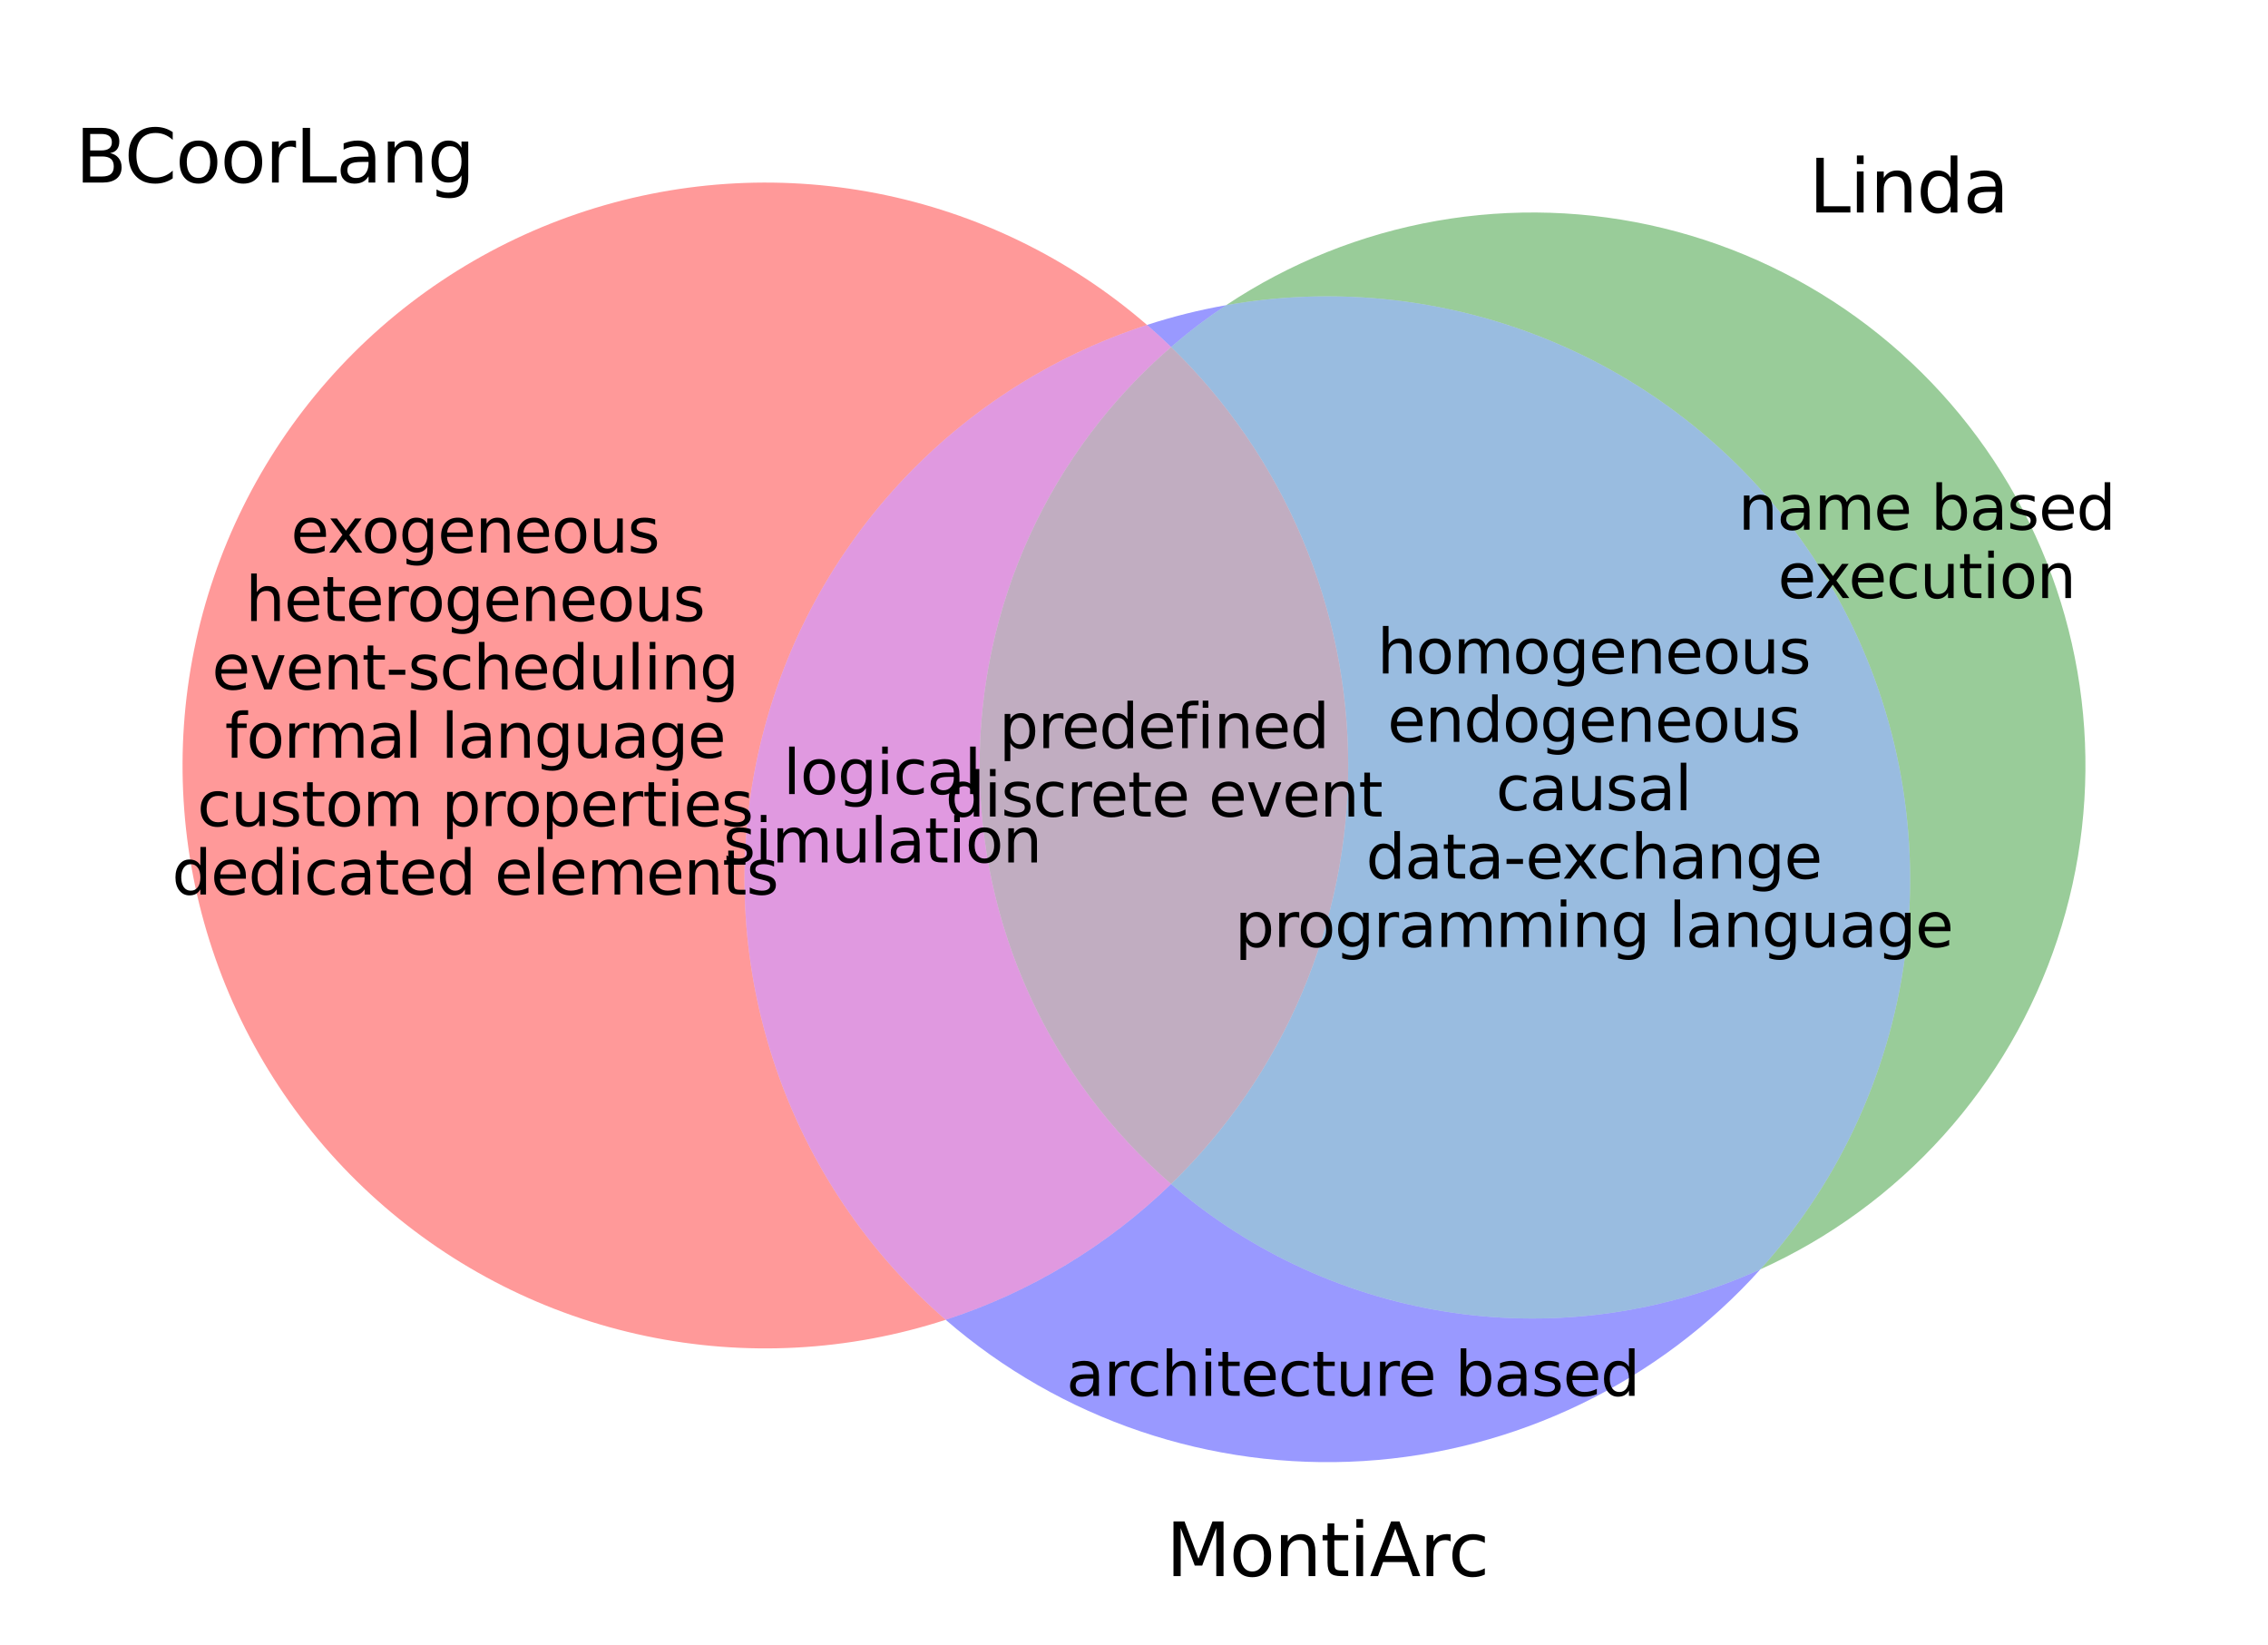 <?xml version="1.0" encoding="utf-8" standalone="no"?>
<!DOCTYPE svg PUBLIC "-//W3C//DTD SVG 1.1//EN"
  "http://www.w3.org/Graphics/SVG/1.1/DTD/svg11.dtd">
<svg xmlns:xlink="http://www.w3.org/1999/xlink" width="371.52pt" height="269.383pt" viewBox="0 0 371.52 269.383" xmlns="http://www.w3.org/2000/svg" version="1.1">
 <defs>
  <style type="text/css">*{stroke-linejoin: round; stroke-linecap: butt}</style>
 </defs>
 <g id="figure_1">
  <g id="patch_1">
   <path d="M 0 269.383 
L 371.52 269.383 
L 371.52 0 
L 0 0 
z
" style="fill: #ffffff"/>
  </g>
  <g id="axes_1">
   <g id="patch_2">
    <path d="M 187.892 53.218 
C 175.284 42.295 160.03 34.864 143.657 31.67 
C 127.284 28.476 110.356 29.628 94.567 35.011 
C 78.778 40.394 64.671 49.823 53.66 62.353 
C 42.648 74.884 35.11 90.085 31.801 106.435 
C 28.491 122.786 29.524 139.721 34.796 155.548 
C 40.068 171.375 49.398 185.547 61.851 196.646 
C 74.304 207.746 89.452 215.39 105.778 218.815 
C 122.105 222.239 139.047 221.325 154.911 216.164 
C 142.131 205.092 132.519 190.82 127.062 174.816 
C 121.606 158.811 120.498 141.64 123.852 125.067 
C 127.207 108.494 134.905 93.106 146.156 80.483 
C 157.407 67.86 171.812 58.449 187.892 53.218 
" clip-path="url(#p0b5c8e3f7b)" style="fill: #ff0000; opacity: 0.4"/>
   </g>
   <g id="patch_3">
    <path d="M 288.368 207.9 
C 299.77 202.744 309.98 195.279 318.354 185.979 
C 326.727 176.679 333.083 165.744 337.019 153.865 
C 340.956 141.986 342.388 129.419 341.225 116.959 
C 340.062 104.499 336.329 92.415 330.263 81.469 
C 324.197 70.524 315.927 60.953 305.978 53.363 
C 296.028 45.773 284.613 40.327 272.453 37.369 
C 260.294 34.411 247.652 34.005 235.328 36.177 
C 223.003 38.348 211.262 43.05 200.846 49.986 
C 220.419 46.534 240.591 49.279 258.53 57.836 
C 276.469 66.393 291.296 80.342 300.931 97.726 
C 310.566 115.11 314.536 135.077 312.284 154.824 
C 310.032 174.572 301.669 193.132 288.368 207.9 
" clip-path="url(#p0b5c8e3f7b)" style="fill: #008000; opacity: 0.4"/>
   </g>
   <g id="patch_4">
    <path d="M 187.892 53.218 
C 188.566 53.802 189.232 54.396 189.889 54.999 
C 190.547 55.601 191.196 56.213 191.836 56.834 
C 193.265 55.6 194.731 54.411 196.234 53.269 
C 197.737 52.127 199.275 51.032 200.846 49.986 
C 198.652 50.373 196.473 50.836 194.312 51.375 
C 192.151 51.915 190.01 52.529 187.892 53.218 
M 154.911 216.164 
C 173.8 232.53 198.382 240.841 223.327 239.297 
C 248.273 237.752 271.641 226.472 288.368 207.9 
C 272.622 215.022 255.162 217.49 238.059 215.013 
C 220.956 212.535 204.914 205.213 191.836 193.917 
C 186.628 198.967 180.86 203.408 174.646 207.152 
C 168.431 210.896 161.81 213.92 154.911 216.164 
" clip-path="url(#p0b5c8e3f7b)" style="fill: #0000ff; opacity: 0.4"/>
   </g>
   <g id="patch_5">
    <path d="M 191.836 56.834 
C 191.196 56.213 190.547 55.601 189.889 54.999 
C 189.232 54.396 188.566 53.802 187.892 53.218 
C 171.812 58.449 157.407 67.86 146.156 80.483 
C 134.905 93.106 127.207 108.494 123.852 125.067 
C 120.498 141.64 121.606 158.811 127.062 174.816 
C 132.519 190.82 142.131 205.092 154.911 216.164 
C 161.81 213.92 168.431 210.896 174.646 207.152 
C 180.86 203.408 186.628 198.967 191.836 193.917 
C 181.994 185.414 174.097 174.891 168.685 163.064 
C 163.273 151.237 160.471 138.382 160.471 125.375 
C 160.471 112.369 163.273 99.514 168.685 87.687 
C 174.097 75.86 181.994 65.337 191.836 56.834 
" clip-path="url(#p0b5c8e3f7b)" style="fill: #b200b2; opacity: 0.4"/>
   </g>
   <g id="patch_6">
    <path d="M 191.836 193.917 
C 204.914 205.213 220.956 212.535 238.059 215.013 
C 255.162 217.49 272.622 215.022 288.368 207.9 
C 301.669 193.132 310.032 174.572 312.284 154.824 
C 314.536 135.077 310.566 115.11 300.931 97.726 
C 291.296 80.342 276.469 66.393 258.53 57.836 
C 240.591 49.279 220.419 46.534 200.846 49.986 
C 199.275 51.032 197.737 52.127 196.234 53.269 
C 194.731 54.411 193.265 55.6 191.836 56.834 
C 201.015 65.734 208.313 76.388 213.296 88.161 
C 218.279 99.935 220.848 112.591 220.848 125.375 
C 220.848 138.16 218.279 150.816 213.296 162.589 
C 208.313 174.363 201.015 185.017 191.836 193.917 
" clip-path="url(#p0b5c8e3f7b)" style="fill: #0059b2; opacity: 0.4"/>
   </g>
   <g id="patch_7">
    <path d="M 191.836 193.917 
C 201.015 185.017 208.313 174.363 213.296 162.589 
C 218.279 150.816 220.848 138.16 220.848 125.375 
C 220.848 112.591 218.279 99.935 213.296 88.161 
C 208.313 76.388 201.015 65.734 191.836 56.834 
C 181.994 65.337 174.097 75.86 168.685 87.687 
C 163.273 99.514 160.471 112.369 160.471 125.375 
C 160.471 138.382 163.273 151.237 168.685 163.064 
C 174.097 174.891 181.994 185.414 191.836 193.917 
" clip-path="url(#p0b5c8e3f7b)" style="fill: #663366; opacity: 0.4"/>
   </g>
   <g id="text_1">
    <!-- exogeneous -->
    <g transform="translate(47.646 90.516) scale(0.1 -0.1)">
     <defs>
      <path id="DejaVuSans-65" d="M 3597 1894 
L 3597 1613 
L 953 1613 
Q 991 1019 1311 708 
Q 1631 397 2203 397 
Q 2534 397 2845 478 
Q 3156 559 3463 722 
L 3463 178 
Q 3153 47 2828 -22 
Q 2503 -91 2169 -91 
Q 1331 -91 842 396 
Q 353 884 353 1716 
Q 353 2575 817 3079 
Q 1281 3584 2069 3584 
Q 2775 3584 3186 3129 
Q 3597 2675 3597 1894 
z
M 3022 2063 
Q 3016 2534 2758 2815 
Q 2500 3097 2075 3097 
Q 1594 3097 1305 2825 
Q 1016 2553 972 2059 
L 3022 2063 
z
" transform="scale(0.016)"/>
      <path id="DejaVuSans-78" d="M 3513 3500 
L 2247 1797 
L 3578 0 
L 2900 0 
L 1881 1375 
L 863 0 
L 184 0 
L 1544 1831 
L 300 3500 
L 978 3500 
L 1906 2253 
L 2834 3500 
L 3513 3500 
z
" transform="scale(0.016)"/>
      <path id="DejaVuSans-6f" d="M 1959 3097 
Q 1497 3097 1228 2736 
Q 959 2375 959 1747 
Q 959 1119 1226 758 
Q 1494 397 1959 397 
Q 2419 397 2687 759 
Q 2956 1122 2956 1747 
Q 2956 2369 2687 2733 
Q 2419 3097 1959 3097 
z
M 1959 3584 
Q 2709 3584 3137 3096 
Q 3566 2609 3566 1747 
Q 3566 888 3137 398 
Q 2709 -91 1959 -91 
Q 1206 -91 779 398 
Q 353 888 353 1747 
Q 353 2609 779 3096 
Q 1206 3584 1959 3584 
z
" transform="scale(0.016)"/>
      <path id="DejaVuSans-67" d="M 2906 1791 
Q 2906 2416 2648 2759 
Q 2391 3103 1925 3103 
Q 1463 3103 1205 2759 
Q 947 2416 947 1791 
Q 947 1169 1205 825 
Q 1463 481 1925 481 
Q 2391 481 2648 825 
Q 2906 1169 2906 1791 
z
M 3481 434 
Q 3481 -459 3084 -895 
Q 2688 -1331 1869 -1331 
Q 1566 -1331 1297 -1286 
Q 1028 -1241 775 -1147 
L 775 -588 
Q 1028 -725 1275 -790 
Q 1522 -856 1778 -856 
Q 2344 -856 2625 -561 
Q 2906 -266 2906 331 
L 2906 616 
Q 2728 306 2450 153 
Q 2172 0 1784 0 
Q 1141 0 747 490 
Q 353 981 353 1791 
Q 353 2603 747 3093 
Q 1141 3584 1784 3584 
Q 2172 3584 2450 3431 
Q 2728 3278 2906 2969 
L 2906 3500 
L 3481 3500 
L 3481 434 
z
" transform="scale(0.016)"/>
      <path id="DejaVuSans-6e" d="M 3513 2113 
L 3513 0 
L 2938 0 
L 2938 2094 
Q 2938 2591 2744 2837 
Q 2550 3084 2163 3084 
Q 1697 3084 1428 2787 
Q 1159 2491 1159 1978 
L 1159 0 
L 581 0 
L 581 3500 
L 1159 3500 
L 1159 2956 
Q 1366 3272 1645 3428 
Q 1925 3584 2291 3584 
Q 2894 3584 3203 3211 
Q 3513 2838 3513 2113 
z
" transform="scale(0.016)"/>
      <path id="DejaVuSans-75" d="M 544 1381 
L 544 3500 
L 1119 3500 
L 1119 1403 
Q 1119 906 1312 657 
Q 1506 409 1894 409 
Q 2359 409 2629 706 
Q 2900 1003 2900 1516 
L 2900 3500 
L 3475 3500 
L 3475 0 
L 2900 0 
L 2900 538 
Q 2691 219 2414 64 
Q 2138 -91 1772 -91 
Q 1169 -91 856 284 
Q 544 659 544 1381 
z
M 1991 3584 
L 1991 3584 
z
" transform="scale(0.016)"/>
      <path id="DejaVuSans-73" d="M 2834 3397 
L 2834 2853 
Q 2591 2978 2328 3040 
Q 2066 3103 1784 3103 
Q 1356 3103 1142 2972 
Q 928 2841 928 2578 
Q 928 2378 1081 2264 
Q 1234 2150 1697 2047 
L 1894 2003 
Q 2506 1872 2764 1633 
Q 3022 1394 3022 966 
Q 3022 478 2636 193 
Q 2250 -91 1575 -91 
Q 1294 -91 989 -36 
Q 684 19 347 128 
L 347 722 
Q 666 556 975 473 
Q 1284 391 1588 391 
Q 1994 391 2212 530 
Q 2431 669 2431 922 
Q 2431 1156 2273 1281 
Q 2116 1406 1581 1522 
L 1381 1569 
Q 847 1681 609 1914 
Q 372 2147 372 2553 
Q 372 3047 722 3315 
Q 1072 3584 1716 3584 
Q 2034 3584 2315 3537 
Q 2597 3491 2834 3397 
z
" transform="scale(0.016)"/>
     </defs>
     <use xlink:href="#DejaVuSans-65"/>
     <use xlink:href="#DejaVuSans-78" x="59.773"/>
     <use xlink:href="#DejaVuSans-6f" x="115.828"/>
     <use xlink:href="#DejaVuSans-67" x="177.01"/>
     <use xlink:href="#DejaVuSans-65" x="240.486"/>
     <use xlink:href="#DejaVuSans-6e" x="302.01"/>
     <use xlink:href="#DejaVuSans-65" x="365.389"/>
     <use xlink:href="#DejaVuSans-6f" x="426.912"/>
     <use xlink:href="#DejaVuSans-75" x="488.094"/>
     <use xlink:href="#DejaVuSans-73" x="551.473"/>
    </g>
    <!-- heterogeneous -->
    <g transform="translate(40.213 101.714) scale(0.1 -0.1)">
     <defs>
      <path id="DejaVuSans-68" d="M 3513 2113 
L 3513 0 
L 2938 0 
L 2938 2094 
Q 2938 2591 2744 2837 
Q 2550 3084 2163 3084 
Q 1697 3084 1428 2787 
Q 1159 2491 1159 1978 
L 1159 0 
L 581 0 
L 581 4863 
L 1159 4863 
L 1159 2956 
Q 1366 3272 1645 3428 
Q 1925 3584 2291 3584 
Q 2894 3584 3203 3211 
Q 3513 2838 3513 2113 
z
" transform="scale(0.016)"/>
      <path id="DejaVuSans-74" d="M 1172 4494 
L 1172 3500 
L 2356 3500 
L 2356 3053 
L 1172 3053 
L 1172 1153 
Q 1172 725 1289 603 
Q 1406 481 1766 481 
L 2356 481 
L 2356 0 
L 1766 0 
Q 1100 0 847 248 
Q 594 497 594 1153 
L 594 3053 
L 172 3053 
L 172 3500 
L 594 3500 
L 594 4494 
L 1172 4494 
z
" transform="scale(0.016)"/>
      <path id="DejaVuSans-72" d="M 2631 2963 
Q 2534 3019 2420 3045 
Q 2306 3072 2169 3072 
Q 1681 3072 1420 2755 
Q 1159 2438 1159 1844 
L 1159 0 
L 581 0 
L 581 3500 
L 1159 3500 
L 1159 2956 
Q 1341 3275 1631 3429 
Q 1922 3584 2338 3584 
Q 2397 3584 2469 3576 
Q 2541 3569 2628 3553 
L 2631 2963 
z
" transform="scale(0.016)"/>
     </defs>
     <use xlink:href="#DejaVuSans-68"/>
     <use xlink:href="#DejaVuSans-65" x="63.379"/>
     <use xlink:href="#DejaVuSans-74" x="124.902"/>
     <use xlink:href="#DejaVuSans-65" x="164.111"/>
     <use xlink:href="#DejaVuSans-72" x="225.635"/>
     <use xlink:href="#DejaVuSans-6f" x="264.498"/>
     <use xlink:href="#DejaVuSans-67" x="325.68"/>
     <use xlink:href="#DejaVuSans-65" x="389.156"/>
     <use xlink:href="#DejaVuSans-6e" x="450.68"/>
     <use xlink:href="#DejaVuSans-65" x="514.059"/>
     <use xlink:href="#DejaVuSans-6f" x="575.582"/>
     <use xlink:href="#DejaVuSans-75" x="636.764"/>
     <use xlink:href="#DejaVuSans-73" x="700.143"/>
    </g>
    <!-- event-scheduling -->
    <g transform="translate(34.718 112.912) scale(0.1 -0.1)">
     <defs>
      <path id="DejaVuSans-76" d="M 191 3500 
L 800 3500 
L 1894 563 
L 2988 3500 
L 3597 3500 
L 2284 0 
L 1503 0 
L 191 3500 
z
" transform="scale(0.016)"/>
      <path id="DejaVuSans-2d" d="M 313 2009 
L 1997 2009 
L 1997 1497 
L 313 1497 
L 313 2009 
z
" transform="scale(0.016)"/>
      <path id="DejaVuSans-63" d="M 3122 3366 
L 3122 2828 
Q 2878 2963 2633 3030 
Q 2388 3097 2138 3097 
Q 1578 3097 1268 2742 
Q 959 2388 959 1747 
Q 959 1106 1268 751 
Q 1578 397 2138 397 
Q 2388 397 2633 464 
Q 2878 531 3122 666 
L 3122 134 
Q 2881 22 2623 -34 
Q 2366 -91 2075 -91 
Q 1284 -91 818 406 
Q 353 903 353 1747 
Q 353 2603 823 3093 
Q 1294 3584 2113 3584 
Q 2378 3584 2631 3529 
Q 2884 3475 3122 3366 
z
" transform="scale(0.016)"/>
      <path id="DejaVuSans-64" d="M 2906 2969 
L 2906 4863 
L 3481 4863 
L 3481 0 
L 2906 0 
L 2906 525 
Q 2725 213 2448 61 
Q 2172 -91 1784 -91 
Q 1150 -91 751 415 
Q 353 922 353 1747 
Q 353 2572 751 3078 
Q 1150 3584 1784 3584 
Q 2172 3584 2448 3432 
Q 2725 3281 2906 2969 
z
M 947 1747 
Q 947 1113 1208 752 
Q 1469 391 1925 391 
Q 2381 391 2643 752 
Q 2906 1113 2906 1747 
Q 2906 2381 2643 2742 
Q 2381 3103 1925 3103 
Q 1469 3103 1208 2742 
Q 947 2381 947 1747 
z
" transform="scale(0.016)"/>
      <path id="DejaVuSans-6c" d="M 603 4863 
L 1178 4863 
L 1178 0 
L 603 0 
L 603 4863 
z
" transform="scale(0.016)"/>
      <path id="DejaVuSans-69" d="M 603 3500 
L 1178 3500 
L 1178 0 
L 603 0 
L 603 3500 
z
M 603 4863 
L 1178 4863 
L 1178 4134 
L 603 4134 
L 603 4863 
z
" transform="scale(0.016)"/>
     </defs>
     <use xlink:href="#DejaVuSans-65"/>
     <use xlink:href="#DejaVuSans-76" x="61.523"/>
     <use xlink:href="#DejaVuSans-65" x="120.703"/>
     <use xlink:href="#DejaVuSans-6e" x="182.227"/>
     <use xlink:href="#DejaVuSans-74" x="245.605"/>
     <use xlink:href="#DejaVuSans-2d" x="284.814"/>
     <use xlink:href="#DejaVuSans-73" x="320.898"/>
     <use xlink:href="#DejaVuSans-63" x="372.998"/>
     <use xlink:href="#DejaVuSans-68" x="427.979"/>
     <use xlink:href="#DejaVuSans-65" x="491.357"/>
     <use xlink:href="#DejaVuSans-64" x="552.881"/>
     <use xlink:href="#DejaVuSans-75" x="616.357"/>
     <use xlink:href="#DejaVuSans-6c" x="679.736"/>
     <use xlink:href="#DejaVuSans-69" x="707.52"/>
     <use xlink:href="#DejaVuSans-6e" x="735.303"/>
     <use xlink:href="#DejaVuSans-67" x="798.682"/>
    </g>
    <!-- formal language -->
    <g transform="translate(36.847 124.109) scale(0.1 -0.1)">
     <defs>
      <path id="DejaVuSans-66" d="M 2375 4863 
L 2375 4384 
L 1825 4384 
Q 1516 4384 1395 4259 
Q 1275 4134 1275 3809 
L 1275 3500 
L 2222 3500 
L 2222 3053 
L 1275 3053 
L 1275 0 
L 697 0 
L 697 3053 
L 147 3053 
L 147 3500 
L 697 3500 
L 697 3744 
Q 697 4328 969 4595 
Q 1241 4863 1831 4863 
L 2375 4863 
z
" transform="scale(0.016)"/>
      <path id="DejaVuSans-6d" d="M 3328 2828 
Q 3544 3216 3844 3400 
Q 4144 3584 4550 3584 
Q 5097 3584 5394 3201 
Q 5691 2819 5691 2113 
L 5691 0 
L 5113 0 
L 5113 2094 
Q 5113 2597 4934 2840 
Q 4756 3084 4391 3084 
Q 3944 3084 3684 2787 
Q 3425 2491 3425 1978 
L 3425 0 
L 2847 0 
L 2847 2094 
Q 2847 2600 2669 2842 
Q 2491 3084 2119 3084 
Q 1678 3084 1418 2786 
Q 1159 2488 1159 1978 
L 1159 0 
L 581 0 
L 581 3500 
L 1159 3500 
L 1159 2956 
Q 1356 3278 1631 3431 
Q 1906 3584 2284 3584 
Q 2666 3584 2933 3390 
Q 3200 3197 3328 2828 
z
" transform="scale(0.016)"/>
      <path id="DejaVuSans-61" d="M 2194 1759 
Q 1497 1759 1228 1600 
Q 959 1441 959 1056 
Q 959 750 1161 570 
Q 1363 391 1709 391 
Q 2188 391 2477 730 
Q 2766 1069 2766 1631 
L 2766 1759 
L 2194 1759 
z
M 3341 1997 
L 3341 0 
L 2766 0 
L 2766 531 
Q 2569 213 2275 61 
Q 1981 -91 1556 -91 
Q 1019 -91 701 211 
Q 384 513 384 1019 
Q 384 1609 779 1909 
Q 1175 2209 1959 2209 
L 2766 2209 
L 2766 2266 
Q 2766 2663 2505 2880 
Q 2244 3097 1772 3097 
Q 1472 3097 1187 3025 
Q 903 2953 641 2809 
L 641 3341 
Q 956 3463 1253 3523 
Q 1550 3584 1831 3584 
Q 2591 3584 2966 3190 
Q 3341 2797 3341 1997 
z
" transform="scale(0.016)"/>
      <path id="DejaVuSans-20" transform="scale(0.016)"/>
     </defs>
     <use xlink:href="#DejaVuSans-66"/>
     <use xlink:href="#DejaVuSans-6f" x="35.205"/>
     <use xlink:href="#DejaVuSans-72" x="96.387"/>
     <use xlink:href="#DejaVuSans-6d" x="135.75"/>
     <use xlink:href="#DejaVuSans-61" x="233.162"/>
     <use xlink:href="#DejaVuSans-6c" x="294.441"/>
     <use xlink:href="#DejaVuSans-20" x="322.225"/>
     <use xlink:href="#DejaVuSans-6c" x="354.012"/>
     <use xlink:href="#DejaVuSans-61" x="381.795"/>
     <use xlink:href="#DejaVuSans-6e" x="443.074"/>
     <use xlink:href="#DejaVuSans-67" x="506.453"/>
     <use xlink:href="#DejaVuSans-75" x="569.93"/>
     <use xlink:href="#DejaVuSans-61" x="633.309"/>
     <use xlink:href="#DejaVuSans-67" x="694.588"/>
     <use xlink:href="#DejaVuSans-65" x="758.064"/>
    </g>
    <!-- custom properties -->
    <g transform="translate(32.312 135.307) scale(0.1 -0.1)">
     <defs>
      <path id="DejaVuSans-70" d="M 1159 525 
L 1159 -1331 
L 581 -1331 
L 581 3500 
L 1159 3500 
L 1159 2969 
Q 1341 3281 1617 3432 
Q 1894 3584 2278 3584 
Q 2916 3584 3314 3078 
Q 3713 2572 3713 1747 
Q 3713 922 3314 415 
Q 2916 -91 2278 -91 
Q 1894 -91 1617 61 
Q 1341 213 1159 525 
z
M 3116 1747 
Q 3116 2381 2855 2742 
Q 2594 3103 2138 3103 
Q 1681 3103 1420 2742 
Q 1159 2381 1159 1747 
Q 1159 1113 1420 752 
Q 1681 391 2138 391 
Q 2594 391 2855 752 
Q 3116 1113 3116 1747 
z
" transform="scale(0.016)"/>
     </defs>
     <use xlink:href="#DejaVuSans-63"/>
     <use xlink:href="#DejaVuSans-75" x="54.98"/>
     <use xlink:href="#DejaVuSans-73" x="118.359"/>
     <use xlink:href="#DejaVuSans-74" x="170.459"/>
     <use xlink:href="#DejaVuSans-6f" x="209.668"/>
     <use xlink:href="#DejaVuSans-6d" x="270.85"/>
     <use xlink:href="#DejaVuSans-20" x="368.262"/>
     <use xlink:href="#DejaVuSans-70" x="400.049"/>
     <use xlink:href="#DejaVuSans-72" x="463.525"/>
     <use xlink:href="#DejaVuSans-6f" x="502.389"/>
     <use xlink:href="#DejaVuSans-70" x="563.57"/>
     <use xlink:href="#DejaVuSans-65" x="627.047"/>
     <use xlink:href="#DejaVuSans-72" x="688.57"/>
     <use xlink:href="#DejaVuSans-74" x="729.684"/>
     <use xlink:href="#DejaVuSans-69" x="768.893"/>
     <use xlink:href="#DejaVuSans-65" x="796.676"/>
     <use xlink:href="#DejaVuSans-73" x="858.199"/>
    </g>
    <!-- dedicated elements -->
    <g transform="translate(28.177 146.505) scale(0.1 -0.1)">
     <use xlink:href="#DejaVuSans-64"/>
     <use xlink:href="#DejaVuSans-65" x="63.477"/>
     <use xlink:href="#DejaVuSans-64" x="125"/>
     <use xlink:href="#DejaVuSans-69" x="188.477"/>
     <use xlink:href="#DejaVuSans-63" x="216.26"/>
     <use xlink:href="#DejaVuSans-61" x="271.24"/>
     <use xlink:href="#DejaVuSans-74" x="332.52"/>
     <use xlink:href="#DejaVuSans-65" x="371.729"/>
     <use xlink:href="#DejaVuSans-64" x="433.252"/>
     <use xlink:href="#DejaVuSans-20" x="496.729"/>
     <use xlink:href="#DejaVuSans-65" x="528.516"/>
     <use xlink:href="#DejaVuSans-6c" x="590.039"/>
     <use xlink:href="#DejaVuSans-65" x="617.822"/>
     <use xlink:href="#DejaVuSans-6d" x="679.346"/>
     <use xlink:href="#DejaVuSans-65" x="776.758"/>
     <use xlink:href="#DejaVuSans-6e" x="838.281"/>
     <use xlink:href="#DejaVuSans-74" x="901.66"/>
     <use xlink:href="#DejaVuSans-73" x="940.869"/>
    </g>
   </g>
   <g id="text_2">
    <!-- name based -->
    <g transform="translate(284.735 86.758) scale(0.1 -0.1)">
     <defs>
      <path id="DejaVuSans-62" d="M 3116 1747 
Q 3116 2381 2855 2742 
Q 2594 3103 2138 3103 
Q 1681 3103 1420 2742 
Q 1159 2381 1159 1747 
Q 1159 1113 1420 752 
Q 1681 391 2138 391 
Q 2594 391 2855 752 
Q 3116 1113 3116 1747 
z
M 1159 2969 
Q 1341 3281 1617 3432 
Q 1894 3584 2278 3584 
Q 2916 3584 3314 3078 
Q 3713 2572 3713 1747 
Q 3713 922 3314 415 
Q 2916 -91 2278 -91 
Q 1894 -91 1617 61 
Q 1341 213 1159 525 
L 1159 0 
L 581 0 
L 581 4863 
L 1159 4863 
L 1159 2969 
z
" transform="scale(0.016)"/>
     </defs>
     <use xlink:href="#DejaVuSans-6e"/>
     <use xlink:href="#DejaVuSans-61" x="63.379"/>
     <use xlink:href="#DejaVuSans-6d" x="124.658"/>
     <use xlink:href="#DejaVuSans-65" x="222.07"/>
     <use xlink:href="#DejaVuSans-20" x="283.594"/>
     <use xlink:href="#DejaVuSans-62" x="315.381"/>
     <use xlink:href="#DejaVuSans-61" x="378.857"/>
     <use xlink:href="#DejaVuSans-73" x="440.137"/>
     <use xlink:href="#DejaVuSans-65" x="492.236"/>
     <use xlink:href="#DejaVuSans-64" x="553.76"/>
    </g>
    <!-- execution -->
    <g transform="translate(291.233 97.956) scale(0.1 -0.1)">
     <use xlink:href="#DejaVuSans-65"/>
     <use xlink:href="#DejaVuSans-78" x="59.773"/>
     <use xlink:href="#DejaVuSans-65" x="115.828"/>
     <use xlink:href="#DejaVuSans-63" x="177.352"/>
     <use xlink:href="#DejaVuSans-75" x="232.332"/>
     <use xlink:href="#DejaVuSans-74" x="295.711"/>
     <use xlink:href="#DejaVuSans-69" x="334.92"/>
     <use xlink:href="#DejaVuSans-6f" x="362.703"/>
     <use xlink:href="#DejaVuSans-6e" x="423.885"/>
    </g>
   </g>
   <g id="text_3">
    <!-- architecture based -->
    <g transform="translate(174.672 228.617) scale(0.1 -0.1)">
     <use xlink:href="#DejaVuSans-61"/>
     <use xlink:href="#DejaVuSans-72" x="61.279"/>
     <use xlink:href="#DejaVuSans-63" x="100.143"/>
     <use xlink:href="#DejaVuSans-68" x="155.123"/>
     <use xlink:href="#DejaVuSans-69" x="218.502"/>
     <use xlink:href="#DejaVuSans-74" x="246.285"/>
     <use xlink:href="#DejaVuSans-65" x="285.494"/>
     <use xlink:href="#DejaVuSans-63" x="347.018"/>
     <use xlink:href="#DejaVuSans-74" x="401.998"/>
     <use xlink:href="#DejaVuSans-75" x="441.207"/>
     <use xlink:href="#DejaVuSans-72" x="504.586"/>
     <use xlink:href="#DejaVuSans-65" x="543.449"/>
     <use xlink:href="#DejaVuSans-20" x="604.973"/>
     <use xlink:href="#DejaVuSans-62" x="636.76"/>
     <use xlink:href="#DejaVuSans-61" x="700.236"/>
     <use xlink:href="#DejaVuSans-73" x="761.516"/>
     <use xlink:href="#DejaVuSans-65" x="813.615"/>
     <use xlink:href="#DejaVuSans-64" x="875.139"/>
    </g>
   </g>
   <g id="text_4">
    <!-- logical -->
    <g transform="translate(128.3 130.057) scale(0.1 -0.1)">
     <use xlink:href="#DejaVuSans-6c"/>
     <use xlink:href="#DejaVuSans-6f" x="27.783"/>
     <use xlink:href="#DejaVuSans-67" x="88.965"/>
     <use xlink:href="#DejaVuSans-69" x="152.441"/>
     <use xlink:href="#DejaVuSans-63" x="180.225"/>
     <use xlink:href="#DejaVuSans-61" x="235.205"/>
     <use xlink:href="#DejaVuSans-6c" x="296.484"/>
    </g>
    <!-- simulation -->
    <g transform="translate(118.451 141.255) scale(0.1 -0.1)">
     <use xlink:href="#DejaVuSans-73"/>
     <use xlink:href="#DejaVuSans-69" x="52.1"/>
     <use xlink:href="#DejaVuSans-6d" x="79.883"/>
     <use xlink:href="#DejaVuSans-75" x="177.295"/>
     <use xlink:href="#DejaVuSans-6c" x="240.674"/>
     <use xlink:href="#DejaVuSans-61" x="268.457"/>
     <use xlink:href="#DejaVuSans-74" x="329.736"/>
     <use xlink:href="#DejaVuSans-69" x="368.945"/>
     <use xlink:href="#DejaVuSans-6f" x="396.729"/>
     <use xlink:href="#DejaVuSans-6e" x="457.91"/>
    </g>
   </g>
   <g id="text_5">
    <!-- homogeneous -->
    <g transform="translate(225.602 110.305) scale(0.1 -0.1)">
     <use xlink:href="#DejaVuSans-68"/>
     <use xlink:href="#DejaVuSans-6f" x="63.379"/>
     <use xlink:href="#DejaVuSans-6d" x="124.561"/>
     <use xlink:href="#DejaVuSans-6f" x="221.973"/>
     <use xlink:href="#DejaVuSans-67" x="283.154"/>
     <use xlink:href="#DejaVuSans-65" x="346.631"/>
     <use xlink:href="#DejaVuSans-6e" x="408.154"/>
     <use xlink:href="#DejaVuSans-65" x="471.533"/>
     <use xlink:href="#DejaVuSans-6f" x="533.057"/>
     <use xlink:href="#DejaVuSans-75" x="594.238"/>
     <use xlink:href="#DejaVuSans-73" x="657.617"/>
    </g>
    <!-- endogeneous -->
    <g transform="translate(227.281 121.502) scale(0.1 -0.1)">
     <use xlink:href="#DejaVuSans-65"/>
     <use xlink:href="#DejaVuSans-6e" x="61.523"/>
     <use xlink:href="#DejaVuSans-64" x="124.902"/>
     <use xlink:href="#DejaVuSans-6f" x="188.379"/>
     <use xlink:href="#DejaVuSans-67" x="249.561"/>
     <use xlink:href="#DejaVuSans-65" x="313.037"/>
     <use xlink:href="#DejaVuSans-6e" x="374.561"/>
     <use xlink:href="#DejaVuSans-65" x="437.939"/>
     <use xlink:href="#DejaVuSans-6f" x="499.463"/>
     <use xlink:href="#DejaVuSans-75" x="560.645"/>
     <use xlink:href="#DejaVuSans-73" x="624.023"/>
    </g>
    <!-- causal -->
    <g transform="translate(245.049 132.7) scale(0.1 -0.1)">
     <use xlink:href="#DejaVuSans-63"/>
     <use xlink:href="#DejaVuSans-61" x="54.98"/>
     <use xlink:href="#DejaVuSans-75" x="116.26"/>
     <use xlink:href="#DejaVuSans-73" x="179.639"/>
     <use xlink:href="#DejaVuSans-61" x="231.738"/>
     <use xlink:href="#DejaVuSans-6c" x="293.018"/>
    </g>
    <!-- data-exchange -->
    <g transform="translate(223.76 143.898) scale(0.1 -0.1)">
     <use xlink:href="#DejaVuSans-64"/>
     <use xlink:href="#DejaVuSans-61" x="63.477"/>
     <use xlink:href="#DejaVuSans-74" x="124.756"/>
     <use xlink:href="#DejaVuSans-61" x="163.965"/>
     <use xlink:href="#DejaVuSans-2d" x="225.244"/>
     <use xlink:href="#DejaVuSans-65" x="261.328"/>
     <use xlink:href="#DejaVuSans-78" x="321.102"/>
     <use xlink:href="#DejaVuSans-63" x="378.531"/>
     <use xlink:href="#DejaVuSans-68" x="433.512"/>
     <use xlink:href="#DejaVuSans-61" x="496.891"/>
     <use xlink:href="#DejaVuSans-6e" x="558.17"/>
     <use xlink:href="#DejaVuSans-67" x="621.549"/>
     <use xlink:href="#DejaVuSans-65" x="685.025"/>
    </g>
    <!-- programming language -->
    <g transform="translate(202.277 155.096) scale(0.1 -0.1)">
     <use xlink:href="#DejaVuSans-70"/>
     <use xlink:href="#DejaVuSans-72" x="63.477"/>
     <use xlink:href="#DejaVuSans-6f" x="102.34"/>
     <use xlink:href="#DejaVuSans-67" x="163.521"/>
     <use xlink:href="#DejaVuSans-72" x="226.998"/>
     <use xlink:href="#DejaVuSans-61" x="268.111"/>
     <use xlink:href="#DejaVuSans-6d" x="329.391"/>
     <use xlink:href="#DejaVuSans-6d" x="426.803"/>
     <use xlink:href="#DejaVuSans-69" x="524.215"/>
     <use xlink:href="#DejaVuSans-6e" x="551.998"/>
     <use xlink:href="#DejaVuSans-67" x="615.377"/>
     <use xlink:href="#DejaVuSans-20" x="678.854"/>
     <use xlink:href="#DejaVuSans-6c" x="710.641"/>
     <use xlink:href="#DejaVuSans-61" x="738.424"/>
     <use xlink:href="#DejaVuSans-6e" x="799.703"/>
     <use xlink:href="#DejaVuSans-67" x="863.082"/>
     <use xlink:href="#DejaVuSans-75" x="926.559"/>
     <use xlink:href="#DejaVuSans-61" x="989.938"/>
     <use xlink:href="#DejaVuSans-67" x="1051.217"/>
     <use xlink:href="#DejaVuSans-65" x="1114.693"/>
    </g>
   </g>
   <g id="text_6">
    <!-- predefined -->
    <g transform="translate(163.646 122.536) scale(0.1 -0.1)">
     <use xlink:href="#DejaVuSans-70"/>
     <use xlink:href="#DejaVuSans-72" x="63.477"/>
     <use xlink:href="#DejaVuSans-65" x="102.34"/>
     <use xlink:href="#DejaVuSans-64" x="163.863"/>
     <use xlink:href="#DejaVuSans-65" x="227.34"/>
     <use xlink:href="#DejaVuSans-66" x="288.863"/>
     <use xlink:href="#DejaVuSans-69" x="324.068"/>
     <use xlink:href="#DejaVuSans-6e" x="351.852"/>
     <use xlink:href="#DejaVuSans-65" x="415.23"/>
     <use xlink:href="#DejaVuSans-64" x="476.754"/>
    </g>
    <!-- discrete event -->
    <g transform="translate(154.855 133.734) scale(0.1 -0.1)">
     <use xlink:href="#DejaVuSans-64"/>
     <use xlink:href="#DejaVuSans-69" x="63.477"/>
     <use xlink:href="#DejaVuSans-73" x="91.26"/>
     <use xlink:href="#DejaVuSans-63" x="143.359"/>
     <use xlink:href="#DejaVuSans-72" x="198.34"/>
     <use xlink:href="#DejaVuSans-65" x="237.203"/>
     <use xlink:href="#DejaVuSans-74" x="298.727"/>
     <use xlink:href="#DejaVuSans-65" x="337.936"/>
     <use xlink:href="#DejaVuSans-20" x="399.459"/>
     <use xlink:href="#DejaVuSans-65" x="431.246"/>
     <use xlink:href="#DejaVuSans-76" x="492.77"/>
     <use xlink:href="#DejaVuSans-65" x="551.949"/>
     <use xlink:href="#DejaVuSans-6e" x="613.473"/>
     <use xlink:href="#DejaVuSans-74" x="676.852"/>
    </g>
   </g>
   <g id="text_7">
    <!-- BCoorLang -->
    <g transform="translate(12.356 29.903) scale(0.12 -0.12)">
     <defs>
      <path id="DejaVuSans-42" d="M 1259 2228 
L 1259 519 
L 2272 519 
Q 2781 519 3026 730 
Q 3272 941 3272 1375 
Q 3272 1813 3026 2020 
Q 2781 2228 2272 2228 
L 1259 2228 
z
M 1259 4147 
L 1259 2741 
L 2194 2741 
Q 2656 2741 2882 2914 
Q 3109 3088 3109 3444 
Q 3109 3797 2882 3972 
Q 2656 4147 2194 4147 
L 1259 4147 
z
M 628 4666 
L 2241 4666 
Q 2963 4666 3353 4366 
Q 3744 4066 3744 3513 
Q 3744 3084 3544 2831 
Q 3344 2578 2956 2516 
Q 3422 2416 3680 2098 
Q 3938 1781 3938 1306 
Q 3938 681 3513 340 
Q 3088 0 2303 0 
L 628 0 
L 628 4666 
z
" transform="scale(0.016)"/>
      <path id="DejaVuSans-43" d="M 4122 4306 
L 4122 3641 
Q 3803 3938 3442 4084 
Q 3081 4231 2675 4231 
Q 1875 4231 1450 3742 
Q 1025 3253 1025 2328 
Q 1025 1406 1450 917 
Q 1875 428 2675 428 
Q 3081 428 3442 575 
Q 3803 722 4122 1019 
L 4122 359 
Q 3791 134 3420 21 
Q 3050 -91 2638 -91 
Q 1578 -91 968 557 
Q 359 1206 359 2328 
Q 359 3453 968 4101 
Q 1578 4750 2638 4750 
Q 3056 4750 3426 4639 
Q 3797 4528 4122 4306 
z
" transform="scale(0.016)"/>
      <path id="DejaVuSans-4c" d="M 628 4666 
L 1259 4666 
L 1259 531 
L 3531 531 
L 3531 0 
L 628 0 
L 628 4666 
z
" transform="scale(0.016)"/>
     </defs>
     <use xlink:href="#DejaVuSans-42"/>
     <use xlink:href="#DejaVuSans-43" x="66.854"/>
     <use xlink:href="#DejaVuSans-6f" x="136.678"/>
     <use xlink:href="#DejaVuSans-6f" x="197.859"/>
     <use xlink:href="#DejaVuSans-72" x="259.041"/>
     <use xlink:href="#DejaVuSans-4c" x="300.154"/>
     <use xlink:href="#DejaVuSans-61" x="355.867"/>
     <use xlink:href="#DejaVuSans-6e" x="417.146"/>
     <use xlink:href="#DejaVuSans-67" x="480.525"/>
    </g>
   </g>
   <g id="text_8">
    <!-- Linda -->
    <g transform="translate(296.33 34.803) scale(0.12 -0.12)">
     <use xlink:href="#DejaVuSans-4c"/>
     <use xlink:href="#DejaVuSans-69" x="55.713"/>
     <use xlink:href="#DejaVuSans-6e" x="83.496"/>
     <use xlink:href="#DejaVuSans-64" x="146.875"/>
     <use xlink:href="#DejaVuSans-61" x="210.352"/>
    </g>
   </g>
   <g id="text_9">
    <!-- MontiArc -->
    <g transform="translate(191.022 258.145) scale(0.12 -0.12)">
     <defs>
      <path id="DejaVuSans-4d" d="M 628 4666 
L 1569 4666 
L 2759 1491 
L 3956 4666 
L 4897 4666 
L 4897 0 
L 4281 0 
L 4281 4097 
L 3078 897 
L 2444 897 
L 1241 4097 
L 1241 0 
L 628 0 
L 628 4666 
z
" transform="scale(0.016)"/>
      <path id="DejaVuSans-41" d="M 2188 4044 
L 1331 1722 
L 3047 1722 
L 2188 4044 
z
M 1831 4666 
L 2547 4666 
L 4325 0 
L 3669 0 
L 3244 1197 
L 1141 1197 
L 716 0 
L 50 0 
L 1831 4666 
z
" transform="scale(0.016)"/>
     </defs>
     <use xlink:href="#DejaVuSans-4d"/>
     <use xlink:href="#DejaVuSans-6f" x="86.279"/>
     <use xlink:href="#DejaVuSans-6e" x="147.461"/>
     <use xlink:href="#DejaVuSans-74" x="210.84"/>
     <use xlink:href="#DejaVuSans-69" x="250.049"/>
     <use xlink:href="#DejaVuSans-41" x="277.832"/>
     <use xlink:href="#DejaVuSans-72" x="346.24"/>
     <use xlink:href="#DejaVuSans-63" x="385.104"/>
    </g>
   </g>
  </g>
 </g>
 <defs>
  <clipPath id="p0b5c8e3f7b">
   <rect x="7.2" y="7.2" width="357.12" height="254.983"/>
  </clipPath>
 </defs>
</svg>
